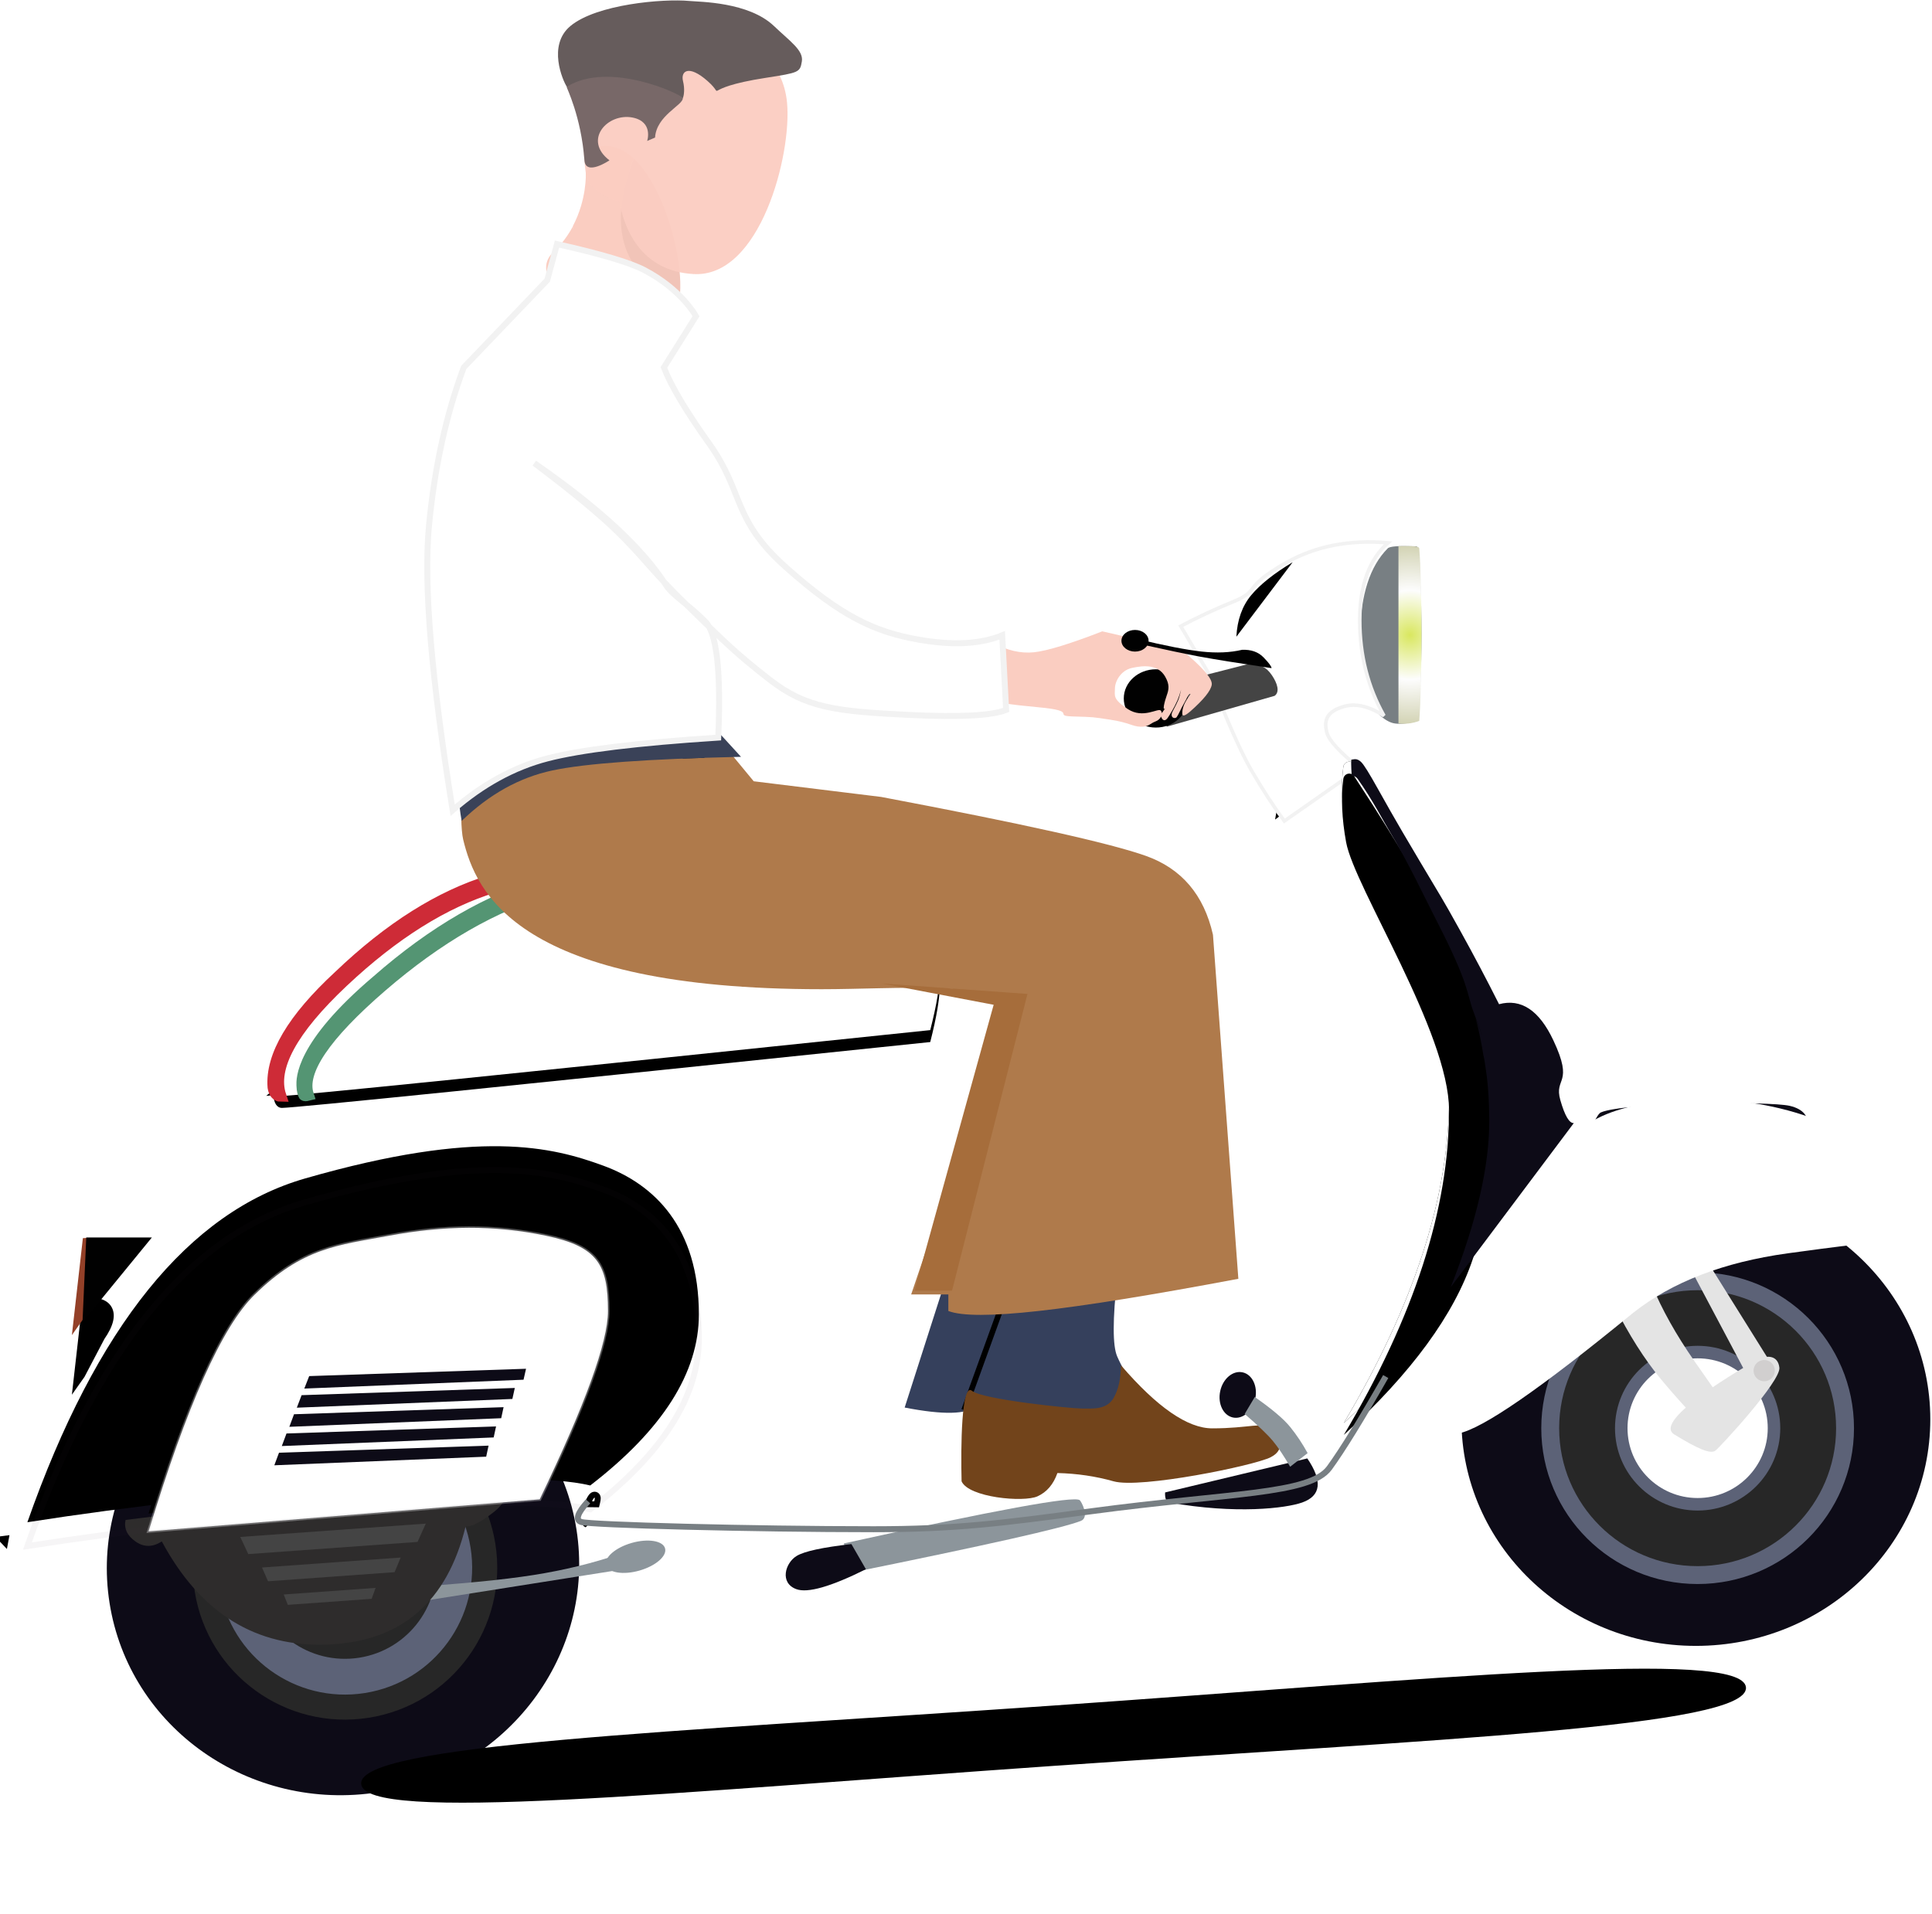 <?xml version="1.0" encoding="UTF-8"?>
<svg width="324px" height="321px" viewBox="0 0 324 321" version="1.1" xmlns="http://www.w3.org/2000/svg" xmlns:xlink="http://www.w3.org/1999/xlink">
    <!-- Generator: Sketch 52.6 (67491) - http://www.bohemiancoding.com/sketch -->
    <title>Vespa and Driver</title>
    <desc>Created with Sketch.</desc>
    <defs>
        <path d="M1.844,0.141 L0.002,16.401 L2.118,13.408 L5.45,7.058 C6.972,4.86 7.391,3.102 6.705,1.786 C6.019,0.47 4.399,-0.078 1.844,0.141 Z" id="path-1"></path>
        <filter x="-217.8%" y="-49.1%" width="517.2%" height="347.0%" filterUnits="objectBoundingBox" id="filter-2">
            <feMorphology radius="1.5" operator="dilate" in="SourceAlpha" result="shadowSpreadOuter1"></feMorphology>
            <feOffset dx="0" dy="10" in="shadowSpreadOuter1" result="shadowOffsetOuter1"></feOffset>
            <feGaussianBlur stdDeviation="1.5" in="shadowOffsetOuter1" result="shadowBlurOuter1"></feGaussianBlur>
            <feColorMatrix values="0 0 0 0 0.576   0 0 0 0 0.251   0 0 0 0 0.157  0 0 0 0.363 0" type="matrix" in="shadowBlurOuter1"></feColorMatrix>
        </filter>
        <radialGradient cx="50%" cy="50%" fx="50%" fy="50%" r="771.231%" gradientTransform="translate(0.5,0.5),scale(1,0.13),rotate(90),translate(-0.5,-0.5)" id="radialGradient-3">
            <stop stop-color="#D9E75F" offset="0%"></stop>
            <stop stop-color="#FDFDFD" offset="24.999%"></stop>
            <stop stop-color="#7E7F22" offset="100%"></stop>
        </radialGradient>
        <path d="M18.826,1.896 C15.705,3.77 13.389,5.612 11.878,7.422 C10.366,9.232 9.535,11.557 9.384,14.397" id="path-4"></path>
        <filter x="-26.5%" y="-12.0%" width="153.0%" height="148.0%" filterUnits="objectBoundingBox" id="filter-5">
            <feOffset dx="0" dy="2" in="SourceAlpha" result="shadowOffsetOuter1"></feOffset>
            <feGaussianBlur stdDeviation="0.5" in="shadowOffsetOuter1" result="shadowBlurOuter1"></feGaussianBlur>
            <feColorMatrix values="0 0 0 0 0.678   0 0 0 0 0.625   0 0 0 0 0.625  0 0 0 0.194 0" type="matrix" in="shadowBlurOuter1"></feColorMatrix>
        </filter>
        <path d="M225.99,239.377 C237.328,229.006 244.546,219.148 247.644,209.803 C252.291,195.786 253.653,187.546 251.056,173.95 C249.505,165.83 242.74,152.374 230.762,133.583 C230.174,132.66 229.167,131.103 227.74,128.911 L227.74,128.911 C227.439,128.448 226.82,128.317 226.357,128.618 C226.112,128.778 225.948,129.037 225.911,129.327 C225.502,132.465 225.658,136.011 226.378,139.964 C227.757,147.531 243.64,171.897 243.64,184.932 C243.64,201.447 237.756,219.595 225.99,239.377 Z" id="path-6"></path>
        <filter x="-17.0%" y="-1.3%" width="122.7%" height="106.4%" filterUnits="objectBoundingBox" id="filter-7">
            <feMorphology radius="0.5" operator="dilate" in="SourceAlpha" result="shadowSpreadOuter1"></feMorphology>
            <feOffset dx="0" dy="0" in="shadowSpreadOuter1" result="shadowOffsetOuter1"></feOffset>
            <feColorMatrix values="0 0 0 0 0.471   0 0 0 0 0.498   0 0 0 0 0.514  0 0 0 0.992 0" type="matrix" in="shadowOffsetOuter1"></feColorMatrix>
        </filter>
        <filter x="-18.9%" y="-1.8%" width="126.4%" height="107.3%" filterUnits="objectBoundingBox" id="filter-8">
            <feOffset dx="0" dy="2" in="SourceAlpha" result="shadowOffsetInner1"></feOffset>
            <feComposite in="shadowOffsetInner1" in2="SourceAlpha" operator="arithmetic" k2="-1" k3="1" result="shadowInnerInner1"></feComposite>
            <feColorMatrix values="0 0 0 0 0.471   0 0 0 0 0.498   0 0 0 0 0.514  0 0 0 1 0" type="matrix" in="shadowInnerInner1"></feColorMatrix>
        </filter>
        <path d="M0.402,63.56 C11.931,30.737 27.457,11.517 46.98,5.901 C76.265,-2.523 88.483,0.642 97,3.765 C105.516,6.888 113.011,14.073 113.011,28.711 C113.011,38.469 106.939,48.03 94.795,57.394 C88.7,55.926 75.788,55.908 56.06,57.34 C36.331,58.772 17.779,60.845 0.402,63.56 Z" id="path-9"></path>
        <filter x="-5.3%" y="-12.0%" width="110.2%" height="118.0%" filterUnits="objectBoundingBox" id="filter-10">
            <feMorphology radius="1" operator="dilate" in="SourceAlpha" result="shadowSpreadOuter1"></feMorphology>
            <feOffset dx="0" dy="-2" in="shadowSpreadOuter1" result="shadowOffsetOuter1"></feOffset>
            <feMorphology radius="1.5" operator="erode" in="SourceAlpha" result="shadowInner"></feMorphology>
            <feOffset dx="0" dy="-2" in="shadowInner" result="shadowInner"></feOffset>
            <feComposite in="shadowOffsetOuter1" in2="shadowInner" operator="out" result="shadowOffsetOuter1"></feComposite>
            <feGaussianBlur stdDeviation="1" in="shadowOffsetOuter1" result="shadowBlurOuter1"></feGaussianBlur>
            <feColorMatrix values="0 0 0 0 0.949   0 0 0 0 0.949   0 0 0 0 0.949  0 0 0 0.84 0" type="matrix" in="shadowBlurOuter1"></feColorMatrix>
        </filter>
        <path d="M20.724,61.093 C27.126,39.984 33.035,26.769 38.452,21.447 C46.577,13.464 52.455,13.102 61.034,11.501 C70.278,9.775 78.702,9.678 87.378,11.501 C96.055,13.324 97.779,16.357 97.779,24.144 C97.779,29.335 93.961,39.862 86.325,55.726 L20.724,61.093 Z" id="path-11"></path>
        <filter x="-14.1%" y="-27.0%" width="128.0%" height="142.3%" filterUnits="objectBoundingBox" id="filter-12">
            <feMorphology radius="0.25" operator="dilate" in="SourceAlpha" result="shadowSpreadOuter1"></feMorphology>
            <feOffset dx="0" dy="-3" in="shadowSpreadOuter1" result="shadowOffsetOuter1"></feOffset>
            <feGaussianBlur stdDeviation="3" in="shadowOffsetOuter1" result="shadowBlurOuter1"></feGaussianBlur>
            <feComposite in="shadowBlurOuter1" in2="SourceAlpha" operator="out" result="shadowBlurOuter1"></feComposite>
            <feColorMatrix values="0 0 0 0 0.949   0 0 0 0 0.949   0 0 0 0 0.949  0 0 0 1 0" type="matrix" in="shadowBlurOuter1"></feColorMatrix>
        </filter>
        <path d="M1.492,36.183 C3.759,36.157 39.994,32.475 110.197,25.137 C112.351,16.683 112.351,12.247 110.197,11.83 C106.966,11.204 78.908,16.425 60.56,13.603 C48.328,11.722 40.67,7.987 37.587,2.4 C37.587,-2.107 31.25,0.225 18.576,9.398 C-0.436,23.156 -1.908,36.222 1.492,36.183 Z" id="path-13"></path>
        <filter x="-3.6%" y="-5.6%" width="107.2%" height="122.2%" filterUnits="objectBoundingBox" id="filter-14">
            <feOffset dx="0" dy="2" in="SourceAlpha" result="shadowOffsetOuter1"></feOffset>
            <feGaussianBlur stdDeviation="1" in="shadowOffsetOuter1" result="shadowBlurOuter1"></feGaussianBlur>
            <feColorMatrix values="0 0 0 0 0   0 0 0 0 0   0 0 0 0 0  0 0 0 0.183 0" type="matrix" in="shadowBlurOuter1"></feColorMatrix>
        </filter>
        <path d="M26.337,3.56 C25.557,10.609 25.556,15.022 26.334,16.798 C27.113,18.575 28.124,20.323 29.366,22.044 L27.9,32.076 C21.52,31.016 16.75,30.109 13.589,29.355 C10.428,28.602 6.304,27.363 1.215,25.64 L10.313,0.513 L26.337,3.56 Z" id="path-15"></path>
        <filter x="-5.3%" y="-1.6%" width="107.1%" height="103.2%" filterUnits="objectBoundingBox" id="filter-16">
            <feOffset dx="-1" dy="0" in="SourceAlpha" result="shadowOffsetOuter1"></feOffset>
            <feColorMatrix values="0 0 0 0 0.1   0 0 0 0 0.153   0 0 0 0 0.289  0 0 0 1 0" type="matrix" in="shadowOffsetOuter1"></feColorMatrix>
        </filter>
        <path d="M176.815,296.871 C241.099,296.892 293.717,298.498 293.714,291.851 C293.712,285.204 241.715,286.797 177.431,286.775 C113.147,286.754 60.92,285.126 60.922,291.773 C60.925,298.421 112.531,296.85 176.815,296.871 Z" id="path-17"></path>
        <filter x="-11.6%" y="-257.8%" width="123.2%" height="615.6%" filterUnits="objectBoundingBox" id="filter-18">
            <feMorphology radius="3.5" operator="dilate" in="SourceAlpha" result="shadowSpreadOuter1"></feMorphology>
            <feOffset dx="0" dy="0" in="shadowSpreadOuter1" result="shadowOffsetOuter1"></feOffset>
            <feGaussianBlur stdDeviation="5.5" in="shadowOffsetOuter1" result="shadowBlurOuter1"></feGaussianBlur>
            <feColorMatrix values="0 0 0 0 0   0 0 0 0 0   0 0 0 0 0  0 0 0 0.51 0" type="matrix" in="shadowBlurOuter1"></feColorMatrix>
        </filter>
    </defs>
    <g id="Page-1" stroke="none" stroke-width="1" fill="none" fill-rule="evenodd">
        <g id="Experiment2" transform="translate(-1077, -282)">
            <g id="MAIN-SECTION" transform="translate(0, 84)">
                <g id="Vespa-Illustration" transform="translate(1010, 197)">
                    <g id="Vespa-and-Driver" transform="translate(66.368, 0.293)">
                        <g id="ruota-anteriore" transform="translate(245.713, 200.76)" fill-rule="nonzero">
                            <ellipse id="Oval" fill="#0D0B17" cx="39.317" cy="37.999" rx="39.317" ry="37.999"></ellipse>
                            <ellipse id="Oval" stroke="#5C6277" stroke-width="3" fill="#272727" cx="39.615" cy="39.483" rx="24.722" ry="24.64"></ellipse>
                            <ellipse id="Oval-Copy" stroke="#5C6277" stroke-width="2.1" fill="#FFFFFF" cx="39.615" cy="39.483" rx="12.808" ry="12.765"></ellipse>
                            <g id="Group-3" transform="translate(25.616, 11.875)">
                                <polygon id="Path-8" fill="#E4E4E4" points="13.106 1.427 23.862 21.695 27.193 18.164 15.849 0"></polygon>
                                <path d="M24.567,16.806 C26.19,16.084 28.305,16.152 28.327,18.434 C28.349,20.716 17.104,30.594 16.205,31.147 C15.307,31.7 13.256,30.514 9.626,27.73 C5.996,24.945 22.945,17.529 24.567,16.806 Z" id="Path-5" fill="#E4E4E4" transform="translate(18.722, 23.839) rotate(-6) translate(-18.722, -23.839) "></path>
                                <path d="M0,7.026 C2.475,11.943 5.074,16.045 7.796,19.333 C10.519,22.621 13.513,25.875 16.78,29.093 L20.254,26.003 C18.768,23.948 16.496,20.723 13.438,16.328 C10.38,11.933 7.999,7.678 6.297,3.562 L0,7.026 Z" id="Path-6" fill="#E4E4E4"></path>
                                <ellipse id="Oval" fill="#D1CFCF" transform="translate(25.164, 17.956) rotate(44) translate(-25.164, -17.956) " cx="25.164" cy="17.956" rx="1.786" ry="1.786"></ellipse>
                            </g>
                        </g>
                        <g id="ruota-posteriore" transform="translate(58.254, 263.991) rotate(-9) translate(-58.254, -263.991) translate(18.616, 224.992)" fill-rule="nonzero">
                            <ellipse id="Oval" fill="#0D0B17" cx="39.634" cy="38.384" rx="39.634" ry="38.384"></ellipse>
                            <ellipse id="Oval" fill="#272727" cx="39.934" cy="38.684" rx="25.522" ry="25.489"></ellipse>
                            <ellipse id="Oval-Copy" stroke="#5C6277" stroke-width="6" cx="39.934" cy="38.684" rx="18.316" ry="18.292"></ellipse>
                        </g>
                        <g id="cavalletto" transform="translate(158.06, 259.822) rotate(1) translate(-158.06, -259.822) translate(132.487, 251.511)" fill-rule="nonzero">
                            <path d="M49.637,2.429 C49.873,2.644 51.09,5.446 49.517,5.913 C46.451,6.822 33.422,8.58 10.431,11.186 L9.603,6.207 C35.366,2.843 48.711,1.584 49.637,2.429 Z" id="Path-15" fill="#8C959B" transform="translate(29.956, 6.68) rotate(-6) translate(-29.956, -6.68) "></path>
                            <path d="M10.926,8.425 C6.106,9.058 3.059,9.774 1.786,10.573 C-0.125,11.771 -1.041,15.156 1.829,16.149 C3.743,16.811 7.611,15.629 13.432,12.603 L10.926,8.425 Z" id="Path-16" fill="#0D0B17"></path>
                        </g>
                        <path d="M196.022,251.021 C195.968,252.051 196.219,252.616 196.775,252.715 C207.865,254.694 216.228,253.685 218.992,252.715 C222.17,251.6 222.463,249.133 219.87,245.316 L196.022,251.021 Z" id="sotto-bordo-freno" fill="#0D0B17" fill-rule="nonzero"></path>
                        <g id="fanalino" transform="translate(12.686, 208.228)" fill-rule="nonzero">
                            <g id="Path-22">
                                <use fill="black" fill-opacity="1" filter="url(#filter-2)" xlink:href="#path-1"></use>
                                <use fill="#934028" xlink:href="#path-1"></use>
                            </g>
                            <polygon id="Path-33" fill="#010101" points="13.415 0.029 2.412 0.029 1.78 14.248"></polygon>
                        </g>
                        <path d="M99.034,256.208 L98.691,256.196 L99.101,256.437 C99.066,256.379 99.043,256.302 99.034,256.208 Z M1.601,258.771 C1.374,258.801 1.146,258.831 0.918,258.86 L1.475,259.447 C1.516,259.221 1.558,258.996 1.601,258.771 Z M47.225,183.807 L47.327,183.499 L46.902,183.84 L47.225,183.807 Z M208.699,235.04 C208.732,235.03 208.764,235.02 208.797,235.01 L208.592,235.03 C208.628,235.034 208.663,235.037 208.699,235.04 Z M215.553,136.725 C215.467,136.594 215.38,136.462 215.294,136.331 L215.176,137.007 L215.553,136.725 Z M225.45,130.018 L226.105,129.611 L225.345,129.254 C225.38,129.511 225.415,129.765 225.45,130.018 Z M99.071,252.986 C99.456,252.23 99.715,251.788 99.897,251.6 C100.244,251.242 100.834,251.366 100.875,251.938 C100.886,252.096 100.854,252.307 100.783,252.614 L100.692,253.008 L100.289,253.002 C99.881,252.996 99.475,252.991 99.071,252.986 Z" id="carena" stroke="#000000" fill="#FFFFFF" fill-rule="nonzero"></path>
                        <path d="M303.78,189.993 C304.089,188.006 303.096,186.737 300.801,186.186 C297.358,185.36 272.962,185.597 269.116,187.279 C268.561,187.522 268.105,188.82 267.859,188.965 C266.4,189.826 270.392,188.105 279.239,188.965 C286.132,189.636 294.312,189.979 303.78,189.993 Z" id="bordino-paranfango" fill="#0D0B17" fill-rule="nonzero"></path>
                        <path d="M235.227,242.058 C237.584,243.386 239.18,242.251 245.193,241.13 C249.201,240.382 258.966,233.644 274.489,220.917 C281.009,215.745 289.65,212.412 300.413,210.918 C316.556,208.676 322.934,208.468 323.305,206.734 C323.676,205 317.702,193.307 305.209,188.492 C292.716,183.677 277.864,184.418 270.088,187.56 C262.313,190.701 251.019,202.289 245.193,212.817 C240.34,221.586 232.87,240.73 235.227,242.058 Z" id="Parafango" fill="#FFFFFF" fill-rule="nonzero"></path>
                        <g id="Accensione" transform="translate(90.251, 264.702) rotate(-7) translate(-90.251, -264.702) translate(67.235, 257.669)" fill="#8C959B" fill-rule="nonzero">
                            <path d="M1.275,3.6 C10.523,5.624 17.717,6.952 22.857,7.584 C27.997,8.217 32.91,8.416 37.596,8.182 L39.673,11.068 C34.057,10.377 28.394,9.681 22.686,8.978 C16.978,8.276 9.731,7.384 0.944,6.303 L1.275,3.6 Z" id="Path-14" transform="translate(20.309, 7.334) rotate(-9) translate(-20.309, -7.334) "></path>
                            <ellipse id="Oval" transform="translate(40.212, 6.228) rotate(-9) translate(-40.212, -6.228) " cx="40.212" cy="6.228" rx="5.139" ry="2.407"></ellipse>
                        </g>
                        <g id="Marmitta" transform="translate(21.612, 251.326)" fill-rule="nonzero">
                            <path d="M0.079,4.306 C-0.221,5.716 0.33,6.918 1.731,7.913 C3.133,8.908 4.608,8.908 6.156,7.913 C12.638,19.975 21.973,25.736 34.163,25.199 C46.352,24.661 54,18.057 57.106,5.389 C57.895,5.52 59.272,4.872 61.235,3.442 C63.199,2.012 63.924,0.884 63.41,0.056 C52.034,-0.112 42.285,0.098 34.163,0.685 C26.04,1.273 14.679,2.48 0.079,4.306 Z" id="Path-24" fill="#2E2C2C"></path>
                            <polygon id="Rectangle" fill="#444444" transform="translate(34.971, 7.52) rotate(-4) translate(-34.971, -7.52) " points="19.376 6.069 50.567 6.009 48.975 8.975 20.516 9.031"></polygon>
                            <polygon id="Rectangle-Copy-7" fill="#444444" transform="translate(34.669, 12.633) rotate(-4) translate(-34.669, -12.633) " points="23.009 11.47 46.328 11.425 45.137 13.801 23.861 13.842"></polygon>
                            <polygon id="Rectangle-Copy-8" fill="#444444" transform="translate(34.366, 17.146) rotate(-4) translate(-34.366, -17.146) " points="26.642 16.269 42.09 16.24 41.3 18.025 27.205 18.051"></polygon>
                        </g>
                        <g id="fanalino-anteriore" transform="translate(228.071, 92.297)" fill-rule="nonzero">
                            <path d="M5.268,0.401 C5.429,0.216 5.883,0.096 6.63,0.041 C7.377,-0.014 8.56,-0.014 10.179,0.041 C10.692,3.322 10.949,8.213 10.949,14.713 C10.949,21.214 10.692,26.105 10.179,29.386 C8.385,29.813 7.042,29.913 6.15,29.684 C5.258,29.455 4.251,28.752 3.128,27.575 C1.356,25.555 0.528,21.267 0.644,14.713 C0.76,8.159 2.301,3.388 5.268,0.401 Z" id="Rectangle" fill="#787F83"></path>
                            <path d="M7.086,0 C7.054,1.11133908e-15 7.627,1.11133908e-15 8.804,0 C9.98,0 10.569,0.128 10.569,0.385 C10.822,3.421 10.949,8.184 10.949,14.674 C10.949,21.164 10.822,26.047 10.569,29.322 C10.013,29.53 9.425,29.671 8.804,29.747 C8.183,29.823 7.61,29.823 7.086,29.747 L7.086,0 Z" id="Rectangle-Copy" fill="url(#radialGradient-3)"></path>
                        </g>
                        <g id="sterzo" transform="translate(198.589, 91.103)" fill-rule="nonzero">
                            <path d="M24.54,32.404 C24.054,30.387 24.519,28.93 27.442,28.09 C29.391,27.53 31.623,28.048 34.139,29.646 C31.43,24.842 30.076,19.504 30.076,13.632 C30.076,7.759 31.66,3.431 34.83,0.647 C28.35,0.082 22.634,1.202 17.681,4.007 C10.252,8.214 13.551,8.605 8.857,10.525 C5.727,11.805 2.793,13.171 0.054,14.624 L4.749,22.57 C7.753,30.379 10.179,35.863 12.028,39.021 C13.877,42.179 15.678,44.943 17.432,47.311 L30.076,38.46 C26.709,35.768 24.864,33.75 24.54,32.404 Z" id="Path-7" stroke="#F2F2F2" stroke-width="0.6" fill="#FFFFFF"></path>
                            <g id="Path-35" fill="black" fill-opacity="1">
                                <use filter="url(#filter-5)" xlink:href="#path-4"></use>
                            </g>
                        </g>
                        <g id="carena-lato-destro" fill-rule="nonzero">
                            <use fill="black" fill-opacity="1" filter="url(#filter-7)" xlink:href="#path-6"></use>
                            <use fill="#FFFFFF" xlink:href="#path-6"></use>
                            <use fill="black" fill-opacity="1" filter="url(#filter-8)" xlink:href="#path-6"></use>
                        </g>
                        <g id="carena-motore" transform="translate(4.822, 196.457)" fill-rule="nonzero">
                            <g id="Path-10">
                                <use fill="black" fill-opacity="1" filter="url(#filter-10)" xlink:href="#path-9"></use>
                                <use stroke-opacity="0.049" stroke="#3E3B49" stroke-width="1" xlink:href="#path-9"></use>
                            </g>
                            <g id="Path-13">
                                <use fill="black" fill-opacity="1" filter="url(#filter-12)" xlink:href="#path-11"></use>
                                <use stroke-opacity="0.34" stroke="#E6E5E9" stroke-width="0.5" fill="#FFFFFF" xlink:href="#path-11"></use>
                            </g>
                        </g>
                        <path d="M233.02,231.583 C228.891,238.822 225.74,243.932 223.568,246.915 C220.31,251.389 206.819,251.062 183.608,254.182 C168.592,256.2 160.906,257.191 147.116,257.191 C126.921,257.191 99.622,256.476 98.095,255.972 C97.076,255.636 97.46,254.483 99.247,252.514" id="bordino-carena-inferiore" stroke="#787F83" fill-rule="nonzero"></path>
                        <path d="M262.307,185.231 C261.19,181.326 264.665,182.674 261.118,175.161 C258.753,170.152 255.722,168.143 252.025,169.132 C249.941,164.987 247.784,160.903 245.555,156.882 C242.211,150.851 242.546,151.596 238.749,145.186 C237.107,142.415 234.846,138.654 231.707,133.012 C230.251,130.394 229.408,129.055 228.959,128.577 C228.818,128.427 228.484,128.138 228.143,128.062 C227.783,127.983 227.416,128.119 227.29,128.109 C227.198,128.102 227.205,129.006 227.313,130.823 C227.748,130.843 228.079,131.012 228.306,131.331 C230.777,134.8 232.626,138.419 233.722,140.243 C236.929,145.581 239.347,150.848 241.633,155.297 C247.06,165.863 246.597,167.307 247.685,170.263 C250.913,179.029 247.983,171.194 248.076,171.499 C248.485,172.837 248.683,173.909 248.877,174.814 C249.101,175.862 249.239,176.756 249.383,177.609 C249.449,178.001 249.43,177.606 249.609,178.761 C249.901,180.639 250.332,183.165 250.384,188.336 C250.462,196.076 248.307,205.495 243.918,216.595 L264.563,189.073 C263.804,189.115 263.052,187.834 262.307,185.231 Z" id="bordo-vespa-anteriore" fill="#0D0B17" fill-rule="nonzero"></path>
                        <g id="ventola" transform="translate(45.882, 229.212)" fill="#0D0B17" fill-rule="nonzero">
                            <polygon id="Rectangle-Copy-2" transform="translate(18.713, 15.49) rotate(-3) translate(-18.713, -15.49) " points="1.581 14.248 36.74 14.902 36.244 16.731 0.686 16.313"></polygon>
                            <polygon id="Rectangle-Copy-3" transform="translate(19.969, 12.263) rotate(-3) translate(-19.969, -12.263) " points="2.837 11.022 37.996 11.676 37.5 13.505 1.942 13.086"></polygon>
                            <polygon id="Rectangle-Copy-4" transform="translate(21.231, 9.037) rotate(-3) translate(-21.231, -9.037) " points="4.098 7.796 39.258 8.45 38.762 10.279 3.204 9.86"></polygon>
                            <polygon id="Rectangle-Copy-5" transform="translate(22.8, 5.824) rotate(-3) translate(-22.8, -5.824) " points="5.37 4.581 41.141 5.245 40.635 7.066 4.459 6.636"></polygon>
                            <polygon id="Rectangle-Copy-6" transform="translate(24.369, 2.61) rotate(-3) translate(-24.369, -2.61) " points="6.642 1.366 43.024 2.04 42.509 3.854 5.715 3.413"></polygon>
                        </g>
                        <g id="sella" transform="translate(46.439, 148.342)" fill-rule="nonzero">
                            <g>
                                <use fill="black" fill-opacity="1" filter="url(#filter-14)" xlink:href="#path-13"></use>
                                <use fill="#FFFFFF" xlink:href="#path-13"></use>
                            </g>
                            <path d="M36.513,0.09 C28.035,2.662 19.554,8.004 11.071,16.115 C3.322,23.28 -0.348,29.48 0.063,34.717 C0.136,35.21 0.287,35.573 0.518,35.807 C0.748,36.041 0.978,36.158 1.206,36.158 C-0.376,31.428 3.105,25.04 11.652,16.994 C20.198,8.948 28.662,3.646 37.043,1.089 L36.513,0.09 Z" id="Path-36" stroke="#CE2B37" stroke-width="2" fill="#CE2B37"></path>
                            <path d="M46.225,0.792 C36.63,3.332 27.044,8.657 17.468,16.767 C4.345,27.509 4.624,33.136 4.628,34.048 C4.632,34.96 4.839,35.52 4.912,35.646 C4.96,35.73 5.162,35.731 5.518,35.649 C4.278,31.696 8.483,25.697 18.13,17.654 C27.778,9.61 37.344,4.325 46.83,1.799 L46.225,0.792 Z" id="Path-36-Copy" stroke="#549573" stroke-width="2" fill="#549573" transform="translate(25.728, 18.251) rotate(-1) translate(-25.728, -18.251) "></path>
                        </g>
                        <g id="head" transform="translate(113.513, 29.109) scale(-1, 1) translate(-113.513, -29.109) translate(91.775, 0.339)">
                            <path d="M41.867,42.7 C40.401,41.318 39.308,39.774 38.504,38.258 C38.647,40.804 38.59,43.323 38.13,45.95 C36.808,51.99 30.772,53.805 26,56.432 C33.732,56.974 47.04,47.575 41.867,42.7 Z" id="Path" fill="#FACDC1"></path>
                            <path d="M38.532,38.258 C36.175,33.761 36.377,29.455 36.377,29.455 L33.847,24.877 C31.72,24.633 29.91,25.527 28.357,26.936 C31.893,34.709 26.029,44.02 20.712,49.67 C20.661,49.717 24.767,46.449 29.742,44.96 C34.717,43.472 37.985,45.228 38.532,42.73 C38.992,40.129 38.676,40.804 38.532,38.258 Z" id="Path" fill="#FACDC1"></path>
                            <path d="M28.329,26.963 C24.161,30.809 22.091,38.61 22.091,38.61 C22.091,38.61 19.936,45.408 20.683,50.744 C20.741,50.527 20.798,50.365 20.884,50.284 C31.002,46.356 32.496,37.58 28.329,26.963 Z" id="Path" fill="#F1C4B8"></path>
                            <path d="M26.978,5.728 C21.603,3.777 3.926,4.184 2.632,17.564 C1.799,26.204 7.116,47.06 18.384,46.329 C26.662,45.815 29.766,39.531 30.743,34.222 C33.704,33.301 36.061,31.73 36.377,29.428 C37.095,23.983 38.13,9.79 26.978,5.728 Z" id="Path" fill-opacity="0.957" fill="#FACDC1"></path>
                            <path d="M19.045,0.527 C17.284,0.693 9.069,0.667 4.813,4.742 C2.193,7.25 -0.156,8.803 0.145,10.66 C0.447,12.517 0.626,12.557 6.223,13.426 C17.922,15.24 12.51,16.993 15.959,13.96 C19.149,11.143 20.482,12.308 20.079,13.96 C19.763,15.26 19.907,16.264 20.079,16.806 L39.567,14.91 C40.24,13.883 42.835,7.971 38.971,4.742 C34.577,1.069 23.373,0.123 19.045,0.527 Z" id="Path" fill="#665C5C"></path>
                            <path d="M39.596,14.937 C32.439,10.44 20.108,16.291 20.108,16.833 C20.079,18.024 24.535,19.731 24.765,23.442 L26.087,24.01 C26.087,24.01 25.005,20.787 28.54,20.082 C32.737,19.27 36.894,23.848 32.41,27.261 C32.41,27.261 36.405,29.969 36.607,27.261 C37.153,19.893 39.653,14.991 39.596,14.937 Z" id="Path" fill="#786868"></path>
                        </g>
                        <g id="feet" transform="translate(150.267, 211.416)">
                            <g id="socks" transform="translate(1.571, 4.715)" fill="#35405C" fill-rule="nonzero">
                                <path d="M12.442,20.403 C10.932,21.822 6.954,21.905 0.508,20.652 L7.117,0.031 L8.762,0.831 L16.252,2.523 C15.222,13.024 13.952,18.984 12.442,20.403 Z" id="Path-30"></path>
                            </g>
                            <g id="Shoes" transform="translate(0, 20.519)"></g>
                            <g id="right-foot" transform="translate(11.387, 0)" fill-rule="nonzero">
                                <g id="right-sock">
                                    <use fill="black" fill-opacity="1" filter="url(#filter-16)" xlink:href="#path-15"></use>
                                    <use fill="#35405C" xlink:href="#path-15"></use>
                                </g>
                                <path d="M26.969,18.284 C33.041,25.332 38.143,28.857 42.275,28.857 C48.474,28.857 50.801,27.728 52.067,28.857 C53.333,29.985 54.863,32.283 52.067,33.703 C49.272,35.124 30.214,39.007 25.727,37.739 C22.736,36.893 19.596,36.431 16.307,36.351 C15.638,38.252 14.525,39.555 12.966,40.259 C10.627,41.316 1.413,40.449 0.238,37.739 C0.088,31.981 0.203,21.097 1.98,22.561 C3.757,24.025 18.556,25.53 20.37,25.53 C22.184,25.53 24.537,25.795 25.727,23.766 C26.521,22.414 26.934,20.586 26.969,18.284 Z" id="right-shoe" fill="#72441B"></path>
                            </g>
                        </g>
                        <g id="freno-posteriore" transform="translate(203.986, 230.198)" fill-rule="nonzero">
                            <ellipse id="Oval" fill="#0D0B17" transform="translate(4.216, 4.466) rotate(12) translate(-4.216, -4.466) " cx="4.216" cy="4.466" rx="3.006" ry="3.873"></ellipse>
                            <path d="M5.382,7.659 C7.64,9.611 9.203,11.106 10.071,12.143 C10.939,13.18 11.917,14.636 13.007,16.512 L15.937,14.227 C15.068,12.638 14.092,11.174 13.007,9.836 C11.923,8.497 9.945,6.824 7.074,4.818 L5.382,7.659 Z" id="Path-12" fill="#8C959B"></path>
                        </g>
                        <g id="legs" transform="translate(77.767, 123.802)" fill-rule="nonzero">
                            <path d="M81.904,96.785 C84.146,97.656 89.193,97.656 97.046,96.785 C104.9,95.913 116.064,94.114 130.539,91.387 L126.282,33.69 C124.769,26.992 121.015,22.579 115.019,20.45 C109.023,18.32 94.226,15.026 70.629,10.566 L49.264,7.941 L43.129,0.512 L20.044,2.012 C8.082,4.883 1.579,7.735 0.535,10.566 C0.043,11.902 0.191,16.259 0.535,17.687 C2.693,26.634 9.665,42.817 60.668,42.817 C72.606,42.817 90.416,41.307 90.416,45.944 C90.416,49.204 85.5,65.227 75.669,94.012 L81.904,94.012 L81.904,96.785 Z" id="right" fill="#AF7A4B"></path>
                            <polygon id="left" fill="#A66D3B" points="82.527 93.368 95.174 43.609 92.608 43.425 70.733 41.859 89.503 45.429 76.217 93.368"></polygon>
                        </g>
                        <g id="belt" transform="translate(77.637, 122.728)" fill-rule="nonzero">
                            <polygon id="Path-34" fill="#0C1324" points="35.709 0.848 37.516 5.203 41.147 5.086 38.726 0.657"></polygon>
                            <path d="M0.821,9.253 C2.96,6.448 7.899,4.179 15.637,2.445 C23.376,0.711 32.454,-0.066 42.873,0.114 L47.263,4.913 C31.697,5.261 21.155,6.022 15.637,7.198 C10.119,8.373 5.049,11.192 0.426,15.654 C0.127,14.113 0.003,12.943 0.052,12.144 C0.101,11.345 0.358,10.381 0.821,9.253 Z" fill="#3A4258"></path>
                        </g>
                        <g id="acceleratore" transform="translate(189.091, 112.099)" fill-rule="nonzero">
                            <path d="M2.534,4.674 L20.81,-2.66453526e-14 C22.908,-5.69433513e-14 23.886,0.468 24.83,1.846 C25.774,3.224 26.196,4.663 25.3,5.314 L7.241,10.477 L2.534,4.674 Z" id="Rectangle" fill="#444444"></path>
                            <ellipse id="Oval" fill="#010101" cx="5.385" cy="5.749" rx="5.385" ry="4.887"></ellipse>
                        </g>
                        <path d="M166.517,118.028 C167.292,118.467 170.023,118.899 174.71,119.325 C181.74,119.963 176.987,120.764 180.564,120.873 C184.14,120.981 183.76,120.949 186.866,121.422 C189.973,121.895 190.518,122.545 191.891,122.597 C193.264,122.649 193.522,122.028 194.417,121.707 C195.312,121.386 195.733,120.401 195.305,119.889 C194.877,119.378 192.36,121.336 189.767,119.633 C187.175,117.93 187.609,117.38 187.609,116.191 C187.609,115.002 188.572,113.138 190.486,112.729 C192.4,112.319 194.84,112.083 196.049,114.221 C196.808,115.561 196.648,116.359 196.301,117.325 C195.954,118.292 195.428,120.28 196.149,119.371 C196.869,118.463 196.973,118.402 197.203,117.598 C197.31,117.222 197.491,116.545 197.747,115.565 C197.425,116.545 197.188,117.223 197.033,117.598 C196.263,119.473 195.305,120.4 195.305,120.62 C195.305,121.05 195.806,122.155 196.545,120.981 C196.902,120.413 197.513,119.494 198.114,118.127 C198.265,117.783 198.465,117.194 198.714,116.359 C198.53,117.194 198.366,117.783 198.222,118.127 C197.728,119.303 197.171,120.088 197.121,120.457 C197.02,121.21 197.771,121.262 197.972,120.981 C198.289,120.539 198.686,119.533 199.187,118.691 C199.667,117.886 199.915,117.093 200.233,117.072 C200.525,117.052 198.803,118.624 198.908,120.457 C198.933,120.904 199.375,120.763 200.233,120.034 C202.476,118.059 203.679,116.569 203.843,115.565 C204.007,114.56 202.298,112.588 198.714,109.649 L185.488,106.596 C180.052,108.707 176.231,109.878 174.024,110.107 C171.817,110.337 169.515,109.804 167.116,108.509 L166.517,118.028 Z" id="right-hand" fill="#FACDC1" fill-rule="nonzero"></path>
                        <path d="M76.543,136.604 C72.972,114.582 71.648,98.69 72.57,88.927 C73.493,79.164 75.437,70.3 78.402,62.335 L88.833,51.432 L92.399,47.705 L94.044,41.644 C101.375,43.291 106.239,44.737 108.637,45.982 C114.928,49.248 117.356,53.748 117.356,53.748 C117.356,53.748 115.56,56.61 111.967,62.335 C113.135,65.388 115.68,69.664 119.603,75.165 C125.486,83.416 123.332,87.76 132.51,95.918 C141.688,104.076 147.298,106.689 154.701,107.989 C160.405,108.991 165.072,108.748 168.702,107.26 L169.363,119.779 C166.972,120.738 161.588,121.019 153.209,120.621 C140.641,120.024 135.781,119.396 129.775,114.753 C123.77,110.109 121.696,107.903 115.783,102.162 C109.871,96.421 108.821,94.452 104.271,89.986 C101.237,87.009 96.561,83.143 90.243,78.39 C101.08,85.887 108.448,92.715 112.346,98.874 C113.406,100.547 116,102.036 118.907,104.957 C120.845,106.904 121.57,113.391 121.083,124.417 C107.556,125.294 97.994,126.46 92.399,127.915 C86.804,129.371 81.518,132.267 76.543,136.604 Z" id="shirt" stroke="#F2F2F2" fill="#FFFFFF" fill-rule="nonzero"></path>
                        <g id="freno-anteriore" transform="translate(188.701, 103.601)" fill="#010101" fill-rule="nonzero">
                            <ellipse id="Oval" cx="2.275" cy="4.576" rx="2.275" ry="1.815"></ellipse>
                            <path d="M14.264,0.359 C14.418,2.406 14.16,4.661 13.487,7.123 C12.815,9.585 11.556,13.038 9.709,17.482 L10.516,17.433 C12.26,13.007 13.531,9.665 14.33,7.407 C15.129,5.149 16.377,1.334 18.075,-4.038 C17.799,-4.081 17.139,-3.737 16.095,-3.005 C15.051,-2.273 14.441,-1.152 14.264,0.359 Z" id="Path-4" transform="translate(13.892, 6.72) rotate(81) translate(-13.892, -6.72) "></path>
                        </g>
                        <g id="down-shadow" fill-rule="nonzero" transform="translate(177.318, 291.82) rotate(-4) translate(-177.318, -291.82) " fill="black" fill-opacity="1">
                            <use filter="url(#filter-18)" xlink:href="#path-17"></use>
                        </g>
                    </g>
                </g>
            </g>
        </g>
    </g>
</svg>